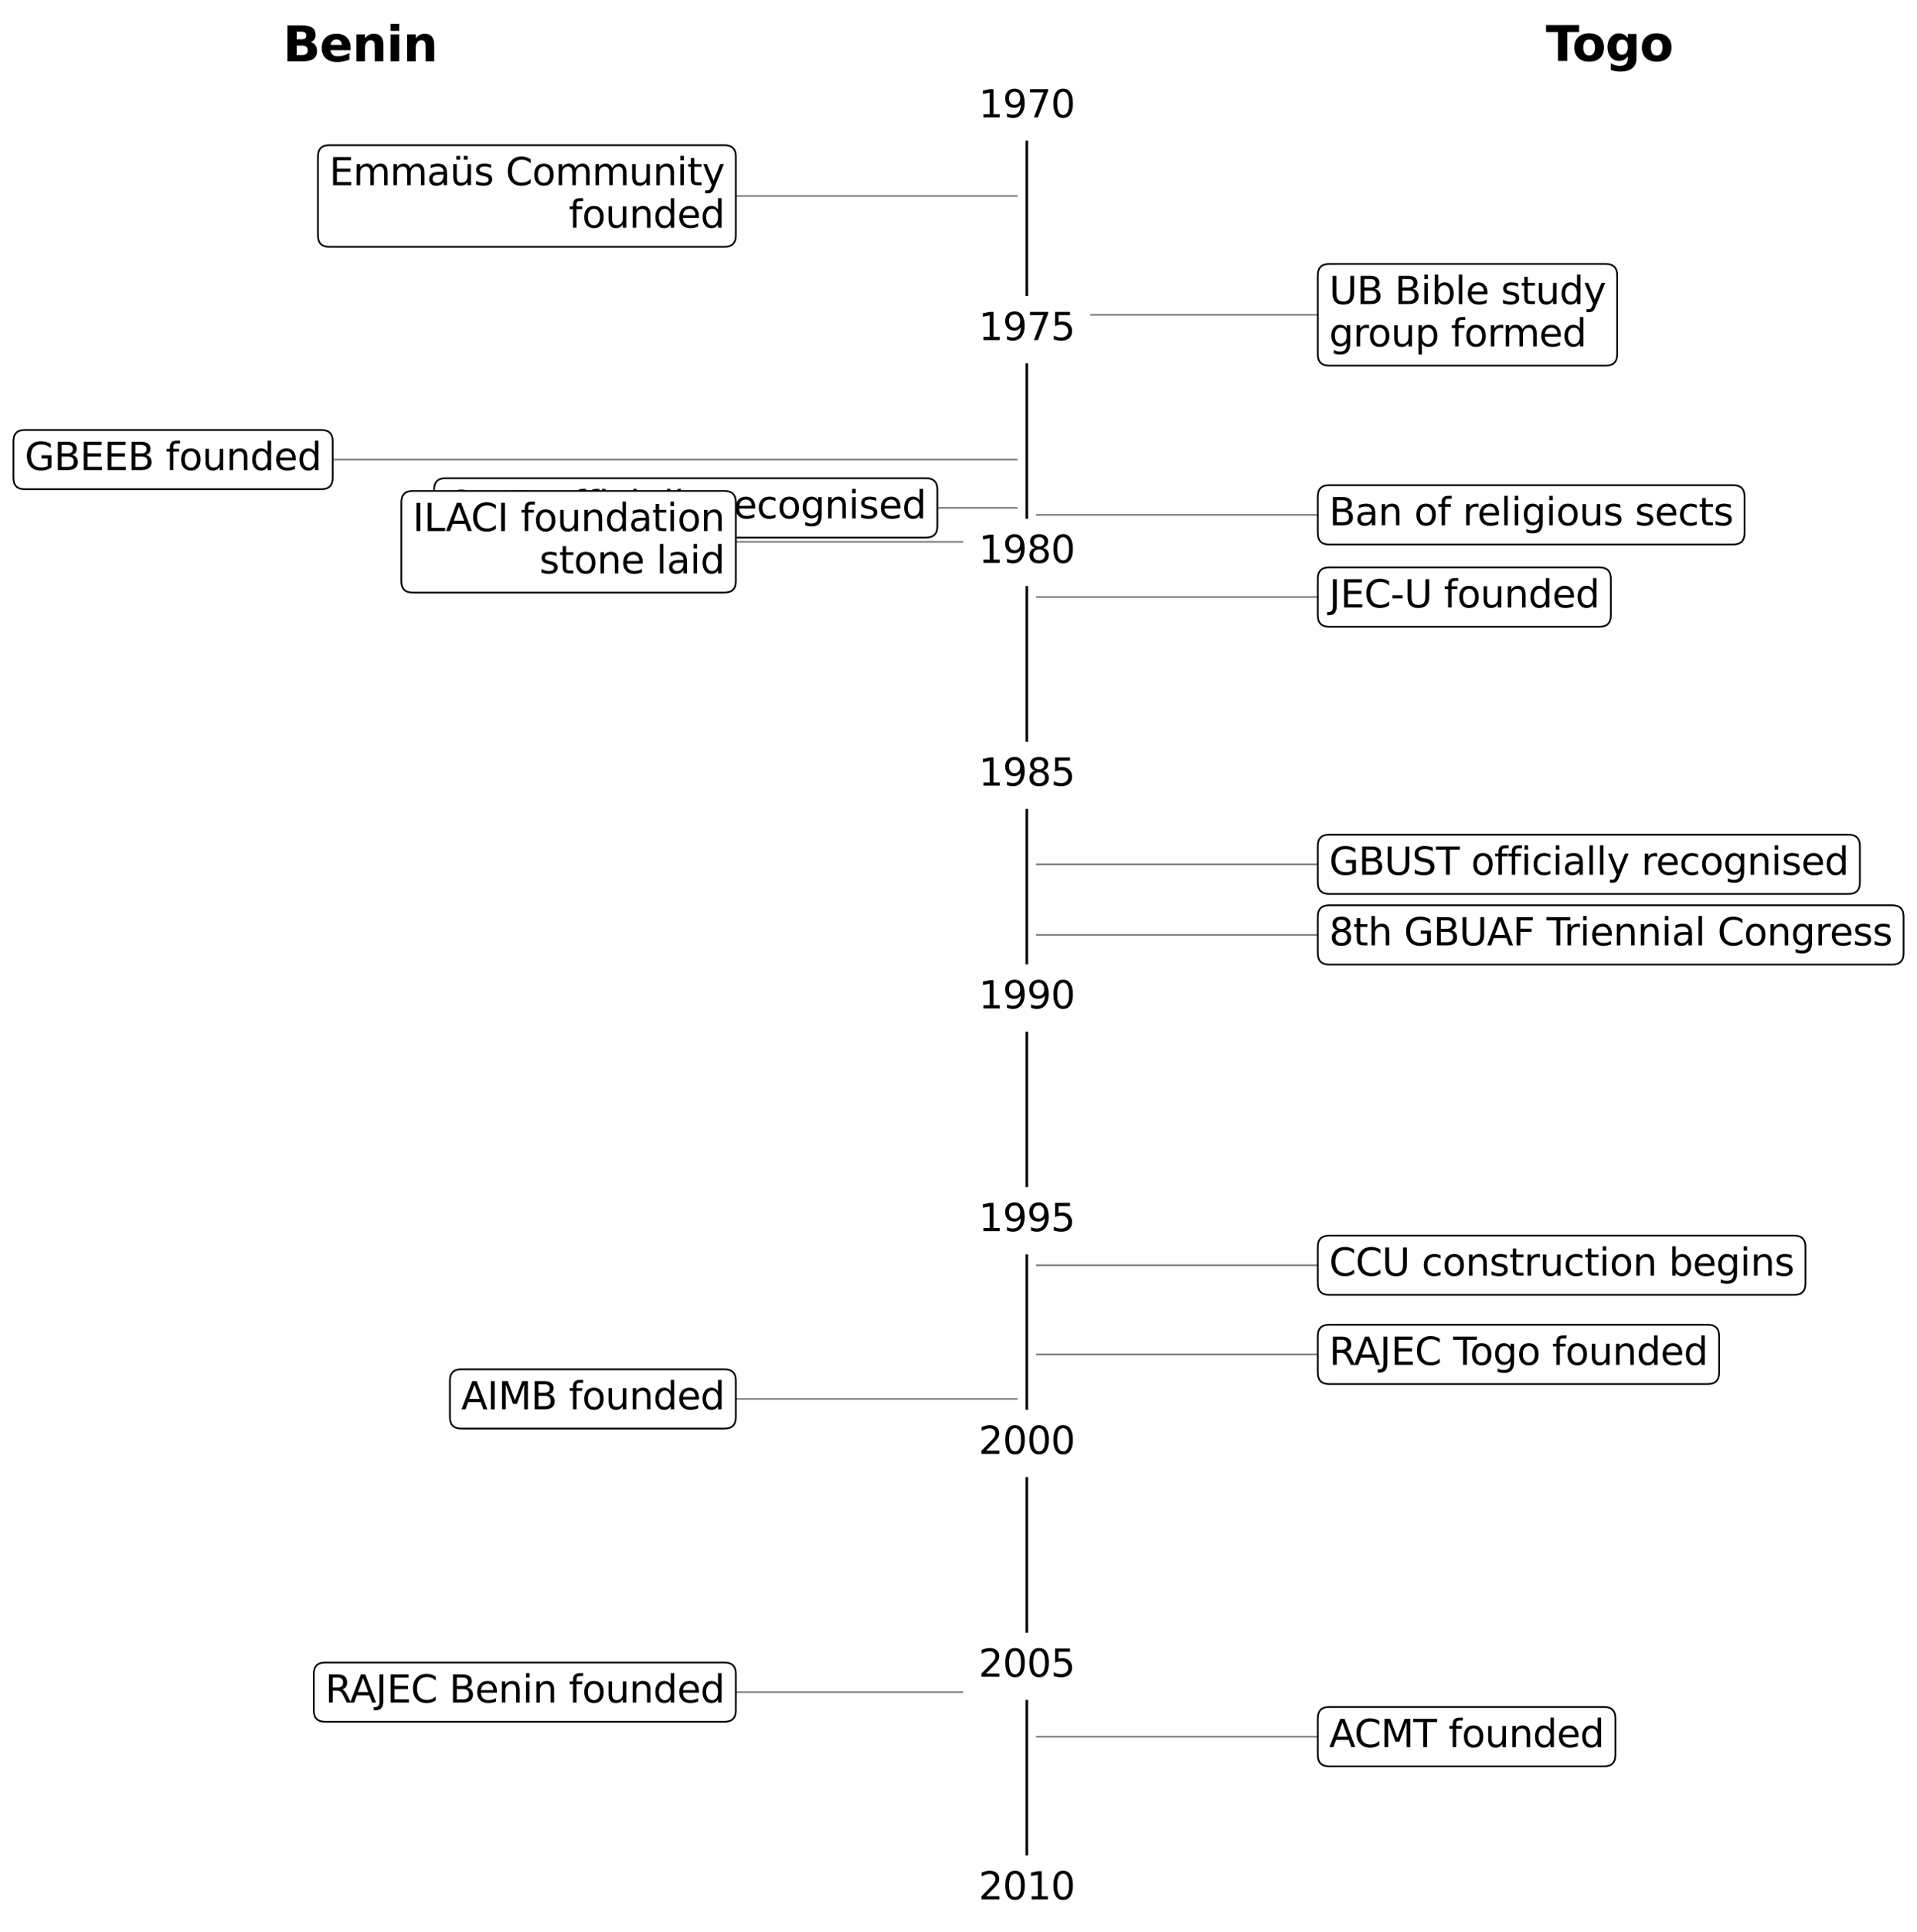 <?xml version="1.0" encoding="utf-8" standalone="no"?>
<!DOCTYPE svg PUBLIC "-//W3C//DTD SVG 1.1//EN"
  "http://www.w3.org/Graphics/SVG/1.1/DTD/svg11.dtd">
<svg xmlns:xlink="http://www.w3.org/1999/xlink" width="557.782pt" height="562.04pt" viewBox="0 0 557.782 562.04" xmlns="http://www.w3.org/2000/svg" version="1.1">
 <defs>
  <style type="text/css">*{stroke-linejoin: round; stroke-linecap: butt}</style>
 </defs>
 <g id="figure_1">
  <g id="patch_1">
   <path d="M 0 562.04 
L 557.782 562.04 
L 557.782 0 
L 0 0 
z
" style="fill: #ffffff"/>
  </g>
  <g id="axes_1">
   <g id="patch_2">
    <path d="M 78.833 549.517 
L 401.393 549.517 
L 401.393 31.117 
L 78.833 31.117 
z
" style="fill: #ffffff"/>
   </g>
   <g id="line2d_1">
    <path d="M 298.76 549.517 
L 298.76 31.117 
" clip-path="url(#pb79e5fe919)" style="fill: none; stroke: #000000; stroke-width: 0.75; stroke-linecap: square"/>
   </g>
   <g id="line2d_2">
    <path d="M 295.828 57.02 
L 210.79 57.02 
" clip-path="url(#pb79e5fe919)" style="fill: none; stroke: #808080; stroke-width: 0.5; stroke-linecap: square"/>
   </g>
   <g id="line2d_3">
    <path d="M 295.828 133.697 
L 93.495 133.697 
" clip-path="url(#pb79e5fe919)" style="fill: none; stroke: #808080; stroke-width: 0.5; stroke-linecap: square"/>
   </g>
   <g id="line2d_4">
    <path d="M 295.828 147.749 
L 269.437 147.749 
" clip-path="url(#pb79e5fe919)" style="fill: none; stroke: #808080; stroke-width: 0.5; stroke-linecap: square"/>
   </g>
   <g id="line2d_5">
    <path d="M 295.828 157.613 
L 210.79 157.613 
" clip-path="url(#pb79e5fe919)" style="fill: none; stroke: #808080; stroke-width: 0.5; stroke-linecap: square"/>
   </g>
   <g id="line2d_6">
    <path d="M 295.828 406.949 
L 210.79 406.949 
" clip-path="url(#pb79e5fe919)" style="fill: none; stroke: #808080; stroke-width: 0.5; stroke-linecap: square"/>
   </g>
   <g id="line2d_7">
    <path d="M 295.828 492.249 
L 210.79 492.249 
" clip-path="url(#pb79e5fe919)" style="fill: none; stroke: #808080; stroke-width: 0.5; stroke-linecap: square"/>
   </g>
   <g id="line2d_8">
    <path d="M 301.693 91.58 
L 386.731 91.58 
" clip-path="url(#pb79e5fe919)" style="fill: none; stroke: #808080; stroke-width: 0.5; stroke-linecap: square"/>
   </g>
   <g id="line2d_9">
    <path d="M 301.693 149.771 
L 386.731 149.771 
" clip-path="url(#pb79e5fe919)" style="fill: none; stroke: #808080; stroke-width: 0.5; stroke-linecap: square"/>
   </g>
   <g id="line2d_10">
    <path d="M 301.693 173.686 
L 386.731 173.686 
" clip-path="url(#pb79e5fe919)" style="fill: none; stroke: #808080; stroke-width: 0.5; stroke-linecap: square"/>
   </g>
   <g id="line2d_11">
    <path d="M 301.693 251.429 
L 386.731 251.429 
" clip-path="url(#pb79e5fe919)" style="fill: none; stroke: #808080; stroke-width: 0.5; stroke-linecap: square"/>
   </g>
   <g id="line2d_12">
    <path d="M 301.693 271.973 
L 386.731 271.973 
" clip-path="url(#pb79e5fe919)" style="fill: none; stroke: #808080; stroke-width: 0.5; stroke-linecap: square"/>
   </g>
   <g id="line2d_13">
    <path d="M 301.693 368.06 
L 386.731 368.06 
" clip-path="url(#pb79e5fe919)" style="fill: none; stroke: #808080; stroke-width: 0.5; stroke-linecap: square"/>
   </g>
   <g id="line2d_14">
    <path d="M 301.693 393.997 
L 386.731 393.997 
" clip-path="url(#pb79e5fe919)" style="fill: none; stroke: #808080; stroke-width: 0.5; stroke-linecap: square"/>
   </g>
   <g id="line2d_15">
    <path d="M 301.693 505.2 
L 386.731 505.2 
" clip-path="url(#pb79e5fe919)" style="fill: none; stroke: #808080; stroke-width: 0.5; stroke-linecap: square"/>
   </g>
   <g id="text_1">
    <g id="patch_3">
     <path d="M 280.803 40.4 
L 316.718 40.4 
L 316.718 21.834 
L 280.803 21.834 
z
" style="fill: #ffffff; stroke: #ffffff; stroke-linejoin: miter"/>
    </g>
    <!-- 1970 -->
    <g transform="translate(284.763 34.153) scale(0.11 -0.11)">
     <defs>
      <path id="DejaVuSans-31" d="M 794 531 
L 1825 531 
L 1825 4091 
L 703 3866 
L 703 4441 
L 1819 4666 
L 2450 4666 
L 2450 531 
L 3481 531 
L 3481 0 
L 794 0 
L 794 531 
z
" transform="scale(0.016)"/>
      <path id="DejaVuSans-39" d="M 703 97 
L 703 672 
Q 941 559 1184 500 
Q 1428 441 1663 441 
Q 2288 441 2617 861 
Q 2947 1281 2994 2138 
Q 2813 1869 2534 1725 
Q 2256 1581 1919 1581 
Q 1219 1581 811 2004 
Q 403 2428 403 3163 
Q 403 3881 828 4315 
Q 1253 4750 1959 4750 
Q 2769 4750 3195 4129 
Q 3622 3509 3622 2328 
Q 3622 1225 3098 567 
Q 2575 -91 1691 -91 
Q 1453 -91 1209 -44 
Q 966 3 703 97 
z
M 1959 2075 
Q 2384 2075 2632 2365 
Q 2881 2656 2881 3163 
Q 2881 3666 2632 3958 
Q 2384 4250 1959 4250 
Q 1534 4250 1286 3958 
Q 1038 3666 1038 3163 
Q 1038 2656 1286 2365 
Q 1534 2075 1959 2075 
z
" transform="scale(0.016)"/>
      <path id="DejaVuSans-37" d="M 525 4666 
L 3525 4666 
L 3525 4397 
L 1831 0 
L 1172 0 
L 2766 4134 
L 525 4134 
L 525 4666 
z
" transform="scale(0.016)"/>
      <path id="DejaVuSans-30" d="M 2034 4250 
Q 1547 4250 1301 3770 
Q 1056 3291 1056 2328 
Q 1056 1369 1301 889 
Q 1547 409 2034 409 
Q 2525 409 2770 889 
Q 3016 1369 3016 2328 
Q 3016 3291 2770 3770 
Q 2525 4250 2034 4250 
z
M 2034 4750 
Q 2819 4750 3233 4129 
Q 3647 3509 3647 2328 
Q 3647 1150 3233 529 
Q 2819 -91 2034 -91 
Q 1250 -91 836 529 
Q 422 1150 422 2328 
Q 422 3509 836 4129 
Q 1250 4750 2034 4750 
z
" transform="scale(0.016)"/>
     </defs>
     <use xlink:href="#DejaVuSans-31"/>
     <use xlink:href="#DejaVuSans-39" x="63.623"/>
     <use xlink:href="#DejaVuSans-37" x="127.246"/>
     <use xlink:href="#DejaVuSans-30" x="190.869"/>
    </g>
   </g>
   <g id="text_2">
    <g id="patch_4">
     <path d="M 280.803 105.191 
L 316.718 105.191 
L 316.718 86.626 
L 280.803 86.626 
z
" style="fill: #ffffff; stroke: #ffffff; stroke-linejoin: miter"/>
    </g>
    <!-- 1975 -->
    <g transform="translate(284.763 98.944) scale(0.11 -0.11)">
     <defs>
      <path id="DejaVuSans-35" d="M 691 4666 
L 3169 4666 
L 3169 4134 
L 1269 4134 
L 1269 2991 
Q 1406 3038 1543 3061 
Q 1681 3084 1819 3084 
Q 2600 3084 3056 2656 
Q 3513 2228 3513 1497 
Q 3513 744 3044 326 
Q 2575 -91 1722 -91 
Q 1428 -91 1123 -41 
Q 819 9 494 109 
L 494 744 
Q 775 591 1075 516 
Q 1375 441 1709 441 
Q 2250 441 2565 725 
Q 2881 1009 2881 1497 
Q 2881 1984 2565 2268 
Q 2250 2553 1709 2553 
Q 1456 2553 1204 2497 
Q 953 2441 691 2322 
L 691 4666 
z
" transform="scale(0.016)"/>
     </defs>
     <use xlink:href="#DejaVuSans-31"/>
     <use xlink:href="#DejaVuSans-39" x="63.623"/>
     <use xlink:href="#DejaVuSans-37" x="127.246"/>
     <use xlink:href="#DejaVuSans-35" x="190.869"/>
    </g>
   </g>
   <g id="text_3">
    <g id="patch_5">
     <path d="M 280.803 169.983 
L 316.718 169.983 
L 316.718 151.417 
L 280.803 151.417 
z
" style="fill: #ffffff; stroke: #ffffff; stroke-linejoin: miter"/>
    </g>
    <!-- 1980 -->
    <g transform="translate(284.763 163.735) scale(0.11 -0.11)">
     <defs>
      <path id="DejaVuSans-38" d="M 2034 2216 
Q 1584 2216 1326 1975 
Q 1069 1734 1069 1313 
Q 1069 891 1326 650 
Q 1584 409 2034 409 
Q 2484 409 2743 651 
Q 3003 894 3003 1313 
Q 3003 1734 2745 1975 
Q 2488 2216 2034 2216 
z
M 1403 2484 
Q 997 2584 770 2862 
Q 544 3141 544 3541 
Q 544 4100 942 4425 
Q 1341 4750 2034 4750 
Q 2731 4750 3128 4425 
Q 3525 4100 3525 3541 
Q 3525 3141 3298 2862 
Q 3072 2584 2669 2484 
Q 3125 2378 3379 2068 
Q 3634 1759 3634 1313 
Q 3634 634 3220 271 
Q 2806 -91 2034 -91 
Q 1263 -91 848 271 
Q 434 634 434 1313 
Q 434 1759 690 2068 
Q 947 2378 1403 2484 
z
M 1172 3481 
Q 1172 3119 1398 2916 
Q 1625 2713 2034 2713 
Q 2441 2713 2670 2916 
Q 2900 3119 2900 3481 
Q 2900 3844 2670 4047 
Q 2441 4250 2034 4250 
Q 1625 4250 1398 4047 
Q 1172 3844 1172 3481 
z
" transform="scale(0.016)"/>
     </defs>
     <use xlink:href="#DejaVuSans-31"/>
     <use xlink:href="#DejaVuSans-39" x="63.623"/>
     <use xlink:href="#DejaVuSans-38" x="127.246"/>
     <use xlink:href="#DejaVuSans-30" x="190.869"/>
    </g>
   </g>
   <g id="text_4">
    <g id="patch_6">
     <path d="M 280.803 234.809 
L 316.718 234.809 
L 316.718 216.243 
L 280.803 216.243 
z
" style="fill: #ffffff; stroke: #ffffff; stroke-linejoin: miter"/>
    </g>
    <!-- 1985 -->
    <g transform="translate(284.763 228.562) scale(0.11 -0.11)">
     <use xlink:href="#DejaVuSans-31"/>
     <use xlink:href="#DejaVuSans-39" x="63.623"/>
     <use xlink:href="#DejaVuSans-38" x="127.246"/>
     <use xlink:href="#DejaVuSans-35" x="190.869"/>
    </g>
   </g>
   <g id="text_5">
    <g id="patch_7">
     <path d="M 280.803 299.6 
L 316.718 299.6 
L 316.718 281.034 
L 280.803 281.034 
z
" style="fill: #ffffff; stroke: #ffffff; stroke-linejoin: miter"/>
    </g>
    <!-- 1990 -->
    <g transform="translate(284.763 293.353) scale(0.11 -0.11)">
     <use xlink:href="#DejaVuSans-31"/>
     <use xlink:href="#DejaVuSans-39" x="63.623"/>
     <use xlink:href="#DejaVuSans-39" x="127.246"/>
     <use xlink:href="#DejaVuSans-30" x="190.869"/>
    </g>
   </g>
   <g id="text_6">
    <g id="patch_8">
     <path d="M 280.803 364.391 
L 316.718 364.391 
L 316.718 345.826 
L 280.803 345.826 
z
" style="fill: #ffffff; stroke: #ffffff; stroke-linejoin: miter"/>
    </g>
    <!-- 1995 -->
    <g transform="translate(284.763 358.144) scale(0.11 -0.11)">
     <use xlink:href="#DejaVuSans-31"/>
     <use xlink:href="#DejaVuSans-39" x="63.623"/>
     <use xlink:href="#DejaVuSans-39" x="127.246"/>
     <use xlink:href="#DejaVuSans-35" x="190.869"/>
    </g>
   </g>
   <g id="text_7">
    <g id="patch_9">
     <path d="M 280.803 429.183 
L 316.718 429.183 
L 316.718 410.617 
L 280.803 410.617 
z
" style="fill: #ffffff; stroke: #ffffff; stroke-linejoin: miter"/>
    </g>
    <!-- 2000 -->
    <g transform="translate(284.763 422.935) scale(0.11 -0.11)">
     <defs>
      <path id="DejaVuSans-32" d="M 1228 531 
L 3431 531 
L 3431 0 
L 469 0 
L 469 531 
Q 828 903 1448 1529 
Q 2069 2156 2228 2338 
Q 2531 2678 2651 2914 
Q 2772 3150 2772 3378 
Q 2772 3750 2511 3984 
Q 2250 4219 1831 4219 
Q 1534 4219 1204 4116 
Q 875 4013 500 3803 
L 500 4441 
Q 881 4594 1212 4672 
Q 1544 4750 1819 4750 
Q 2544 4750 2975 4387 
Q 3406 4025 3406 3419 
Q 3406 3131 3298 2873 
Q 3191 2616 2906 2266 
Q 2828 2175 2409 1742 
Q 1991 1309 1228 531 
z
" transform="scale(0.016)"/>
     </defs>
     <use xlink:href="#DejaVuSans-32"/>
     <use xlink:href="#DejaVuSans-30" x="63.623"/>
     <use xlink:href="#DejaVuSans-30" x="127.246"/>
     <use xlink:href="#DejaVuSans-30" x="190.869"/>
    </g>
   </g>
   <g id="text_8">
    <g id="patch_10">
     <path d="M 280.803 494.009 
L 316.718 494.009 
L 316.718 475.443 
L 280.803 475.443 
z
" style="fill: #ffffff; stroke: #ffffff; stroke-linejoin: miter"/>
    </g>
    <!-- 2005 -->
    <g transform="translate(284.763 487.762) scale(0.11 -0.11)">
     <use xlink:href="#DejaVuSans-32"/>
     <use xlink:href="#DejaVuSans-30" x="63.623"/>
     <use xlink:href="#DejaVuSans-30" x="127.246"/>
     <use xlink:href="#DejaVuSans-35" x="190.869"/>
    </g>
   </g>
   <g id="text_9">
    <g id="patch_11">
     <path d="M 280.803 558.8 
L 316.718 558.8 
L 316.718 540.234 
L 280.803 540.234 
z
" style="fill: #ffffff; stroke: #ffffff; stroke-linejoin: miter"/>
    </g>
    <!-- 2010 -->
    <g transform="translate(284.763 552.553) scale(0.11 -0.11)">
     <use xlink:href="#DejaVuSans-32"/>
     <use xlink:href="#DejaVuSans-30" x="63.623"/>
     <use xlink:href="#DejaVuSans-31" x="127.246"/>
     <use xlink:href="#DejaVuSans-30" x="190.869"/>
    </g>
   </g>
   <g id="text_10">
    <!-- Benin -->
    <g transform="translate(82.319 17.838) scale(0.14 -0.14)">
     <defs>
      <path id="DejaVuSans-Bold-42" d="M 2456 2859 
Q 2741 2859 2887 2984 
Q 3034 3109 3034 3353 
Q 3034 3594 2887 3720 
Q 2741 3847 2456 3847 
L 1791 3847 
L 1791 2859 
L 2456 2859 
z
M 2497 819 
Q 2859 819 3042 972 
Q 3225 1125 3225 1434 
Q 3225 1738 3044 1889 
Q 2863 2041 2497 2041 
L 1791 2041 
L 1791 819 
L 2497 819 
z
M 3616 2497 
Q 4003 2384 4215 2081 
Q 4428 1778 4428 1338 
Q 4428 663 3972 331 
Q 3516 0 2584 0 
L 588 0 
L 588 4666 
L 2394 4666 
Q 3366 4666 3802 4372 
Q 4238 4078 4238 3431 
Q 4238 3091 4078 2852 
Q 3919 2613 3616 2497 
z
" transform="scale(0.016)"/>
      <path id="DejaVuSans-Bold-65" d="M 4031 1759 
L 4031 1441 
L 1416 1441 
Q 1456 1047 1700 850 
Q 1944 653 2381 653 
Q 2734 653 3104 758 
Q 3475 863 3866 1075 
L 3866 213 
Q 3469 63 3072 -14 
Q 2675 -91 2278 -91 
Q 1328 -91 801 392 
Q 275 875 275 1747 
Q 275 2603 792 3093 
Q 1309 3584 2216 3584 
Q 3041 3584 3536 3087 
Q 4031 2591 4031 1759 
z
M 2881 2131 
Q 2881 2450 2695 2645 
Q 2509 2841 2209 2841 
Q 1884 2841 1681 2658 
Q 1478 2475 1428 2131 
L 2881 2131 
z
" transform="scale(0.016)"/>
      <path id="DejaVuSans-Bold-6e" d="M 4056 2131 
L 4056 0 
L 2931 0 
L 2931 347 
L 2931 1631 
Q 2931 2084 2911 2256 
Q 2891 2428 2841 2509 
Q 2775 2619 2662 2680 
Q 2550 2741 2406 2741 
Q 2056 2741 1856 2470 
Q 1656 2200 1656 1722 
L 1656 0 
L 538 0 
L 538 3500 
L 1656 3500 
L 1656 2988 
Q 1909 3294 2193 3439 
Q 2478 3584 2822 3584 
Q 3428 3584 3742 3212 
Q 4056 2841 4056 2131 
z
" transform="scale(0.016)"/>
      <path id="DejaVuSans-Bold-69" d="M 538 3500 
L 1656 3500 
L 1656 0 
L 538 0 
L 538 3500 
z
M 538 4863 
L 1656 4863 
L 1656 3950 
L 538 3950 
L 538 4863 
z
" transform="scale(0.016)"/>
     </defs>
     <use xlink:href="#DejaVuSans-Bold-42"/>
     <use xlink:href="#DejaVuSans-Bold-65" x="76.221"/>
     <use xlink:href="#DejaVuSans-Bold-6e" x="144.043"/>
     <use xlink:href="#DejaVuSans-Bold-69" x="215.234"/>
     <use xlink:href="#DejaVuSans-Bold-6e" x="249.512"/>
    </g>
   </g>
   <g id="text_11">
    <!-- Togo -->
    <g transform="translate(449.777 17.728) scale(0.14 -0.14)">
     <defs>
      <path id="DejaVuSans-Bold-54" d="M 31 4666 
L 4331 4666 
L 4331 3756 
L 2784 3756 
L 2784 0 
L 1581 0 
L 1581 3756 
L 31 3756 
L 31 4666 
z
" transform="scale(0.016)"/>
      <path id="DejaVuSans-Bold-6f" d="M 2203 2784 
Q 1831 2784 1636 2517 
Q 1441 2250 1441 1747 
Q 1441 1244 1636 976 
Q 1831 709 2203 709 
Q 2569 709 2762 976 
Q 2956 1244 2956 1747 
Q 2956 2250 2762 2517 
Q 2569 2784 2203 2784 
z
M 2203 3584 
Q 3106 3584 3614 3096 
Q 4122 2609 4122 1747 
Q 4122 884 3614 396 
Q 3106 -91 2203 -91 
Q 1297 -91 786 396 
Q 275 884 275 1747 
Q 275 2609 786 3096 
Q 1297 3584 2203 3584 
z
" transform="scale(0.016)"/>
      <path id="DejaVuSans-Bold-67" d="M 2919 594 
Q 2688 288 2409 144 
Q 2131 0 1766 0 
Q 1125 0 706 504 
Q 288 1009 288 1791 
Q 288 2575 706 3076 
Q 1125 3578 1766 3578 
Q 2131 3578 2409 3434 
Q 2688 3291 2919 2981 
L 2919 3500 
L 4044 3500 
L 4044 353 
Q 4044 -491 3511 -936 
Q 2978 -1381 1966 -1381 
Q 1638 -1381 1331 -1331 
Q 1025 -1281 716 -1178 
L 716 -306 
Q 1009 -475 1290 -558 
Q 1572 -641 1856 -641 
Q 2406 -641 2662 -400 
Q 2919 -159 2919 353 
L 2919 594 
z
M 2181 2772 
Q 1834 2772 1640 2515 
Q 1447 2259 1447 1791 
Q 1447 1309 1634 1061 
Q 1822 813 2181 813 
Q 2531 813 2725 1069 
Q 2919 1325 2919 1791 
Q 2919 2259 2725 2515 
Q 2531 2772 2181 2772 
z
" transform="scale(0.016)"/>
     </defs>
     <use xlink:href="#DejaVuSans-Bold-54"/>
     <use xlink:href="#DejaVuSans-Bold-6f" x="54.963"/>
     <use xlink:href="#DejaVuSans-Bold-67" x="123.664"/>
     <use xlink:href="#DejaVuSans-Bold-6f" x="195.246"/>
    </g>
   </g>
   <g id="text_12">
    <g id="patch_12">
     <path d="M 95.809 71.801 
L 210.79 71.801 
Q 214.09 71.801 214.09 68.501 
L 214.09 45.538 
Q 214.09 42.238 210.79 42.238 
L 95.809 42.238 
Q 92.509 42.238 92.509 45.538 
L 92.509 68.501 
Q 92.509 71.801 95.809 71.801 
z
" style="fill: #ffffff; stroke: #000000; stroke-width: 0.5; stroke-linejoin: miter"/>
    </g>
    <!-- Emmaüs Community -->
    <g transform="translate(95.809 53.896) scale(0.11 -0.11)">
     <defs>
      <path id="DejaVuSans-45" d="M 628 4666 
L 3578 4666 
L 3578 4134 
L 1259 4134 
L 1259 2753 
L 3481 2753 
L 3481 2222 
L 1259 2222 
L 1259 531 
L 3634 531 
L 3634 0 
L 628 0 
L 628 4666 
z
" transform="scale(0.016)"/>
      <path id="DejaVuSans-6d" d="M 3328 2828 
Q 3544 3216 3844 3400 
Q 4144 3584 4550 3584 
Q 5097 3584 5394 3201 
Q 5691 2819 5691 2113 
L 5691 0 
L 5113 0 
L 5113 2094 
Q 5113 2597 4934 2840 
Q 4756 3084 4391 3084 
Q 3944 3084 3684 2787 
Q 3425 2491 3425 1978 
L 3425 0 
L 2847 0 
L 2847 2094 
Q 2847 2600 2669 2842 
Q 2491 3084 2119 3084 
Q 1678 3084 1418 2786 
Q 1159 2488 1159 1978 
L 1159 0 
L 581 0 
L 581 3500 
L 1159 3500 
L 1159 2956 
Q 1356 3278 1631 3431 
Q 1906 3584 2284 3584 
Q 2666 3584 2933 3390 
Q 3200 3197 3328 2828 
z
" transform="scale(0.016)"/>
      <path id="DejaVuSans-61" d="M 2194 1759 
Q 1497 1759 1228 1600 
Q 959 1441 959 1056 
Q 959 750 1161 570 
Q 1363 391 1709 391 
Q 2188 391 2477 730 
Q 2766 1069 2766 1631 
L 2766 1759 
L 2194 1759 
z
M 3341 1997 
L 3341 0 
L 2766 0 
L 2766 531 
Q 2569 213 2275 61 
Q 1981 -91 1556 -91 
Q 1019 -91 701 211 
Q 384 513 384 1019 
Q 384 1609 779 1909 
Q 1175 2209 1959 2209 
L 2766 2209 
L 2766 2266 
Q 2766 2663 2505 2880 
Q 2244 3097 1772 3097 
Q 1472 3097 1187 3025 
Q 903 2953 641 2809 
L 641 3341 
Q 956 3463 1253 3523 
Q 1550 3584 1831 3584 
Q 2591 3584 2966 3190 
Q 3341 2797 3341 1997 
z
" transform="scale(0.016)"/>
      <path id="DejaVuSans-fc" d="M 544 1381 
L 544 3500 
L 1119 3500 
L 1119 1403 
Q 1119 906 1312 657 
Q 1506 409 1894 409 
Q 2359 409 2629 706 
Q 2900 1003 2900 1516 
L 2900 3500 
L 3475 3500 
L 3475 0 
L 2900 0 
L 2900 538 
Q 2691 219 2414 64 
Q 2138 -91 1772 -91 
Q 1169 -91 856 284 
Q 544 659 544 1381 
z
M 1991 3584 
L 1991 3584 
z
M 2278 4850 
L 2912 4850 
L 2912 4219 
L 2278 4219 
L 2278 4850 
z
M 1056 4850 
L 1690 4850 
L 1690 4219 
L 1056 4219 
L 1056 4850 
z
" transform="scale(0.016)"/>
      <path id="DejaVuSans-73" d="M 2834 3397 
L 2834 2853 
Q 2591 2978 2328 3040 
Q 2066 3103 1784 3103 
Q 1356 3103 1142 2972 
Q 928 2841 928 2578 
Q 928 2378 1081 2264 
Q 1234 2150 1697 2047 
L 1894 2003 
Q 2506 1872 2764 1633 
Q 3022 1394 3022 966 
Q 3022 478 2636 193 
Q 2250 -91 1575 -91 
Q 1294 -91 989 -36 
Q 684 19 347 128 
L 347 722 
Q 666 556 975 473 
Q 1284 391 1588 391 
Q 1994 391 2212 530 
Q 2431 669 2431 922 
Q 2431 1156 2273 1281 
Q 2116 1406 1581 1522 
L 1381 1569 
Q 847 1681 609 1914 
Q 372 2147 372 2553 
Q 372 3047 722 3315 
Q 1072 3584 1716 3584 
Q 2034 3584 2315 3537 
Q 2597 3491 2834 3397 
z
" transform="scale(0.016)"/>
      <path id="DejaVuSans-20" transform="scale(0.016)"/>
      <path id="DejaVuSans-43" d="M 4122 4306 
L 4122 3641 
Q 3803 3938 3442 4084 
Q 3081 4231 2675 4231 
Q 1875 4231 1450 3742 
Q 1025 3253 1025 2328 
Q 1025 1406 1450 917 
Q 1875 428 2675 428 
Q 3081 428 3442 575 
Q 3803 722 4122 1019 
L 4122 359 
Q 3791 134 3420 21 
Q 3050 -91 2638 -91 
Q 1578 -91 968 557 
Q 359 1206 359 2328 
Q 359 3453 968 4101 
Q 1578 4750 2638 4750 
Q 3056 4750 3426 4639 
Q 3797 4528 4122 4306 
z
" transform="scale(0.016)"/>
      <path id="DejaVuSans-6f" d="M 1959 3097 
Q 1497 3097 1228 2736 
Q 959 2375 959 1747 
Q 959 1119 1226 758 
Q 1494 397 1959 397 
Q 2419 397 2687 759 
Q 2956 1122 2956 1747 
Q 2956 2369 2687 2733 
Q 2419 3097 1959 3097 
z
M 1959 3584 
Q 2709 3584 3137 3096 
Q 3566 2609 3566 1747 
Q 3566 888 3137 398 
Q 2709 -91 1959 -91 
Q 1206 -91 779 398 
Q 353 888 353 1747 
Q 353 2609 779 3096 
Q 1206 3584 1959 3584 
z
" transform="scale(0.016)"/>
      <path id="DejaVuSans-75" d="M 544 1381 
L 544 3500 
L 1119 3500 
L 1119 1403 
Q 1119 906 1312 657 
Q 1506 409 1894 409 
Q 2359 409 2629 706 
Q 2900 1003 2900 1516 
L 2900 3500 
L 3475 3500 
L 3475 0 
L 2900 0 
L 2900 538 
Q 2691 219 2414 64 
Q 2138 -91 1772 -91 
Q 1169 -91 856 284 
Q 544 659 544 1381 
z
M 1991 3584 
L 1991 3584 
z
" transform="scale(0.016)"/>
      <path id="DejaVuSans-6e" d="M 3513 2113 
L 3513 0 
L 2938 0 
L 2938 2094 
Q 2938 2591 2744 2837 
Q 2550 3084 2163 3084 
Q 1697 3084 1428 2787 
Q 1159 2491 1159 1978 
L 1159 0 
L 581 0 
L 581 3500 
L 1159 3500 
L 1159 2956 
Q 1366 3272 1645 3428 
Q 1925 3584 2291 3584 
Q 2894 3584 3203 3211 
Q 3513 2838 3513 2113 
z
" transform="scale(0.016)"/>
      <path id="DejaVuSans-69" d="M 603 3500 
L 1178 3500 
L 1178 0 
L 603 0 
L 603 3500 
z
M 603 4863 
L 1178 4863 
L 1178 4134 
L 603 4134 
L 603 4863 
z
" transform="scale(0.016)"/>
      <path id="DejaVuSans-74" d="M 1172 4494 
L 1172 3500 
L 2356 3500 
L 2356 3053 
L 1172 3053 
L 1172 1153 
Q 1172 725 1289 603 
Q 1406 481 1766 481 
L 2356 481 
L 2356 0 
L 1766 0 
Q 1100 0 847 248 
Q 594 497 594 1153 
L 594 3053 
L 172 3053 
L 172 3500 
L 594 3500 
L 594 4494 
L 1172 4494 
z
" transform="scale(0.016)"/>
      <path id="DejaVuSans-79" d="M 2059 -325 
Q 1816 -950 1584 -1140 
Q 1353 -1331 966 -1331 
L 506 -1331 
L 506 -850 
L 844 -850 
Q 1081 -850 1212 -737 
Q 1344 -625 1503 -206 
L 1606 56 
L 191 3500 
L 800 3500 
L 1894 763 
L 2988 3500 
L 3597 3500 
L 2059 -325 
z
" transform="scale(0.016)"/>
     </defs>
     <use xlink:href="#DejaVuSans-45"/>
     <use xlink:href="#DejaVuSans-6d" x="63.184"/>
     <use xlink:href="#DejaVuSans-6d" x="160.596"/>
     <use xlink:href="#DejaVuSans-61" x="258.008"/>
     <use xlink:href="#DejaVuSans-fc" x="319.287"/>
     <use xlink:href="#DejaVuSans-73" x="382.666"/>
     <use xlink:href="#DejaVuSans-20" x="434.766"/>
     <use xlink:href="#DejaVuSans-43" x="466.553"/>
     <use xlink:href="#DejaVuSans-6f" x="536.377"/>
     <use xlink:href="#DejaVuSans-6d" x="597.559"/>
     <use xlink:href="#DejaVuSans-6d" x="694.971"/>
     <use xlink:href="#DejaVuSans-75" x="792.383"/>
     <use xlink:href="#DejaVuSans-6e" x="855.762"/>
     <use xlink:href="#DejaVuSans-69" x="919.141"/>
     <use xlink:href="#DejaVuSans-74" x="946.924"/>
     <use xlink:href="#DejaVuSans-79" x="986.133"/>
    </g>
    <!-- founded -->
    <g transform="translate(165.509 66.214) scale(0.11 -0.11)">
     <defs>
      <path id="DejaVuSans-66" d="M 2375 4863 
L 2375 4384 
L 1825 4384 
Q 1516 4384 1395 4259 
Q 1275 4134 1275 3809 
L 1275 3500 
L 2222 3500 
L 2222 3053 
L 1275 3053 
L 1275 0 
L 697 0 
L 697 3053 
L 147 3053 
L 147 3500 
L 697 3500 
L 697 3744 
Q 697 4328 969 4595 
Q 1241 4863 1831 4863 
L 2375 4863 
z
" transform="scale(0.016)"/>
      <path id="DejaVuSans-64" d="M 2906 2969 
L 2906 4863 
L 3481 4863 
L 3481 0 
L 2906 0 
L 2906 525 
Q 2725 213 2448 61 
Q 2172 -91 1784 -91 
Q 1150 -91 751 415 
Q 353 922 353 1747 
Q 353 2572 751 3078 
Q 1150 3584 1784 3584 
Q 2172 3584 2448 3432 
Q 2725 3281 2906 2969 
z
M 947 1747 
Q 947 1113 1208 752 
Q 1469 391 1925 391 
Q 2381 391 2643 752 
Q 2906 1113 2906 1747 
Q 2906 2381 2643 2742 
Q 2381 3103 1925 3103 
Q 1469 3103 1208 2742 
Q 947 2381 947 1747 
z
" transform="scale(0.016)"/>
      <path id="DejaVuSans-65" d="M 3597 1894 
L 3597 1613 
L 953 1613 
Q 991 1019 1311 708 
Q 1631 397 2203 397 
Q 2534 397 2845 478 
Q 3156 559 3463 722 
L 3463 178 
Q 3153 47 2828 -22 
Q 2503 -91 2169 -91 
Q 1331 -91 842 396 
Q 353 884 353 1716 
Q 353 2575 817 3079 
Q 1281 3584 2069 3584 
Q 2775 3584 3186 3129 
Q 3597 2675 3597 1894 
z
M 3022 2063 
Q 3016 2534 2758 2815 
Q 2500 3097 2075 3097 
Q 1594 3097 1305 2825 
Q 1016 2553 972 2059 
L 3022 2063 
z
" transform="scale(0.016)"/>
     </defs>
     <use xlink:href="#DejaVuSans-66"/>
     <use xlink:href="#DejaVuSans-6f" x="35.205"/>
     <use xlink:href="#DejaVuSans-75" x="96.387"/>
     <use xlink:href="#DejaVuSans-6e" x="159.766"/>
     <use xlink:href="#DejaVuSans-64" x="223.145"/>
     <use xlink:href="#DejaVuSans-65" x="286.621"/>
     <use xlink:href="#DejaVuSans-64" x="348.145"/>
    </g>
   </g>
   <g id="text_13">
    <g id="patch_13">
     <path d="M 7.2 142.32 
L 93.495 142.32 
Q 96.795 142.32 96.795 139.02 
L 96.795 128.374 
Q 96.795 125.074 93.495 125.074 
L 7.2 125.074 
Q 3.9 125.074 3.9 128.374 
L 3.9 139.02 
Q 3.9 142.32 7.2 142.32 
z
" style="fill: #ffffff; stroke: #000000; stroke-width: 0.5; stroke-linejoin: miter"/>
    </g>
    <!-- GBEEB founded -->
    <g transform="translate(7.2 136.733) scale(0.11 -0.11)">
     <defs>
      <path id="DejaVuSans-47" d="M 3809 666 
L 3809 1919 
L 2778 1919 
L 2778 2438 
L 4434 2438 
L 4434 434 
Q 4069 175 3628 42 
Q 3188 -91 2688 -91 
Q 1594 -91 976 548 
Q 359 1188 359 2328 
Q 359 3472 976 4111 
Q 1594 4750 2688 4750 
Q 3144 4750 3555 4637 
Q 3966 4525 4313 4306 
L 4313 3634 
Q 3963 3931 3569 4081 
Q 3175 4231 2741 4231 
Q 1884 4231 1454 3753 
Q 1025 3275 1025 2328 
Q 1025 1384 1454 906 
Q 1884 428 2741 428 
Q 3075 428 3337 486 
Q 3600 544 3809 666 
z
" transform="scale(0.016)"/>
      <path id="DejaVuSans-42" d="M 1259 2228 
L 1259 519 
L 2272 519 
Q 2781 519 3026 730 
Q 3272 941 3272 1375 
Q 3272 1813 3026 2020 
Q 2781 2228 2272 2228 
L 1259 2228 
z
M 1259 4147 
L 1259 2741 
L 2194 2741 
Q 2656 2741 2882 2914 
Q 3109 3088 3109 3444 
Q 3109 3797 2882 3972 
Q 2656 4147 2194 4147 
L 1259 4147 
z
M 628 4666 
L 2241 4666 
Q 2963 4666 3353 4366 
Q 3744 4066 3744 3513 
Q 3744 3084 3544 2831 
Q 3344 2578 2956 2516 
Q 3422 2416 3680 2098 
Q 3938 1781 3938 1306 
Q 3938 681 3513 340 
Q 3088 0 2303 0 
L 628 0 
L 628 4666 
z
" transform="scale(0.016)"/>
     </defs>
     <use xlink:href="#DejaVuSans-47"/>
     <use xlink:href="#DejaVuSans-42" x="77.49"/>
     <use xlink:href="#DejaVuSans-45" x="146.094"/>
     <use xlink:href="#DejaVuSans-45" x="209.277"/>
     <use xlink:href="#DejaVuSans-42" x="272.461"/>
     <use xlink:href="#DejaVuSans-20" x="341.064"/>
     <use xlink:href="#DejaVuSans-66" x="372.852"/>
     <use xlink:href="#DejaVuSans-6f" x="408.057"/>
     <use xlink:href="#DejaVuSans-75" x="469.238"/>
     <use xlink:href="#DejaVuSans-6e" x="532.617"/>
     <use xlink:href="#DejaVuSans-64" x="595.996"/>
     <use xlink:href="#DejaVuSans-65" x="659.473"/>
     <use xlink:href="#DejaVuSans-64" x="720.996"/>
    </g>
   </g>
   <g id="text_14">
    <g id="patch_14">
     <path d="M 129.608 156.371 
L 269.437 156.371 
Q 272.737 156.371 272.737 153.071 
L 272.737 142.426 
Q 272.737 139.126 269.437 139.126 
L 129.608 139.126 
Q 126.308 139.126 126.308 142.426 
L 126.308 153.071 
Q 126.308 156.371 129.608 156.371 
z
" style="fill: #ffffff; stroke: #000000; stroke-width: 0.5; stroke-linejoin: miter"/>
    </g>
    <!-- CIUB officially recognised -->
    <g transform="translate(129.608 150.784) scale(0.11 -0.11)">
     <defs>
      <path id="DejaVuSans-49" d="M 628 4666 
L 1259 4666 
L 1259 0 
L 628 0 
L 628 4666 
z
" transform="scale(0.016)"/>
      <path id="DejaVuSans-55" d="M 556 4666 
L 1191 4666 
L 1191 1831 
Q 1191 1081 1462 751 
Q 1734 422 2344 422 
Q 2950 422 3222 751 
Q 3494 1081 3494 1831 
L 3494 4666 
L 4128 4666 
L 4128 1753 
Q 4128 841 3676 375 
Q 3225 -91 2344 -91 
Q 1459 -91 1007 375 
Q 556 841 556 1753 
L 556 4666 
z
" transform="scale(0.016)"/>
      <path id="DejaVuSans-63" d="M 3122 3366 
L 3122 2828 
Q 2878 2963 2633 3030 
Q 2388 3097 2138 3097 
Q 1578 3097 1268 2742 
Q 959 2388 959 1747 
Q 959 1106 1268 751 
Q 1578 397 2138 397 
Q 2388 397 2633 464 
Q 2878 531 3122 666 
L 3122 134 
Q 2881 22 2623 -34 
Q 2366 -91 2075 -91 
Q 1284 -91 818 406 
Q 353 903 353 1747 
Q 353 2603 823 3093 
Q 1294 3584 2113 3584 
Q 2378 3584 2631 3529 
Q 2884 3475 3122 3366 
z
" transform="scale(0.016)"/>
      <path id="DejaVuSans-6c" d="M 603 4863 
L 1178 4863 
L 1178 0 
L 603 0 
L 603 4863 
z
" transform="scale(0.016)"/>
      <path id="DejaVuSans-72" d="M 2631 2963 
Q 2534 3019 2420 3045 
Q 2306 3072 2169 3072 
Q 1681 3072 1420 2755 
Q 1159 2438 1159 1844 
L 1159 0 
L 581 0 
L 581 3500 
L 1159 3500 
L 1159 2956 
Q 1341 3275 1631 3429 
Q 1922 3584 2338 3584 
Q 2397 3584 2469 3576 
Q 2541 3569 2628 3553 
L 2631 2963 
z
" transform="scale(0.016)"/>
      <path id="DejaVuSans-67" d="M 2906 1791 
Q 2906 2416 2648 2759 
Q 2391 3103 1925 3103 
Q 1463 3103 1205 2759 
Q 947 2416 947 1791 
Q 947 1169 1205 825 
Q 1463 481 1925 481 
Q 2391 481 2648 825 
Q 2906 1169 2906 1791 
z
M 3481 434 
Q 3481 -459 3084 -895 
Q 2688 -1331 1869 -1331 
Q 1566 -1331 1297 -1286 
Q 1028 -1241 775 -1147 
L 775 -588 
Q 1028 -725 1275 -790 
Q 1522 -856 1778 -856 
Q 2344 -856 2625 -561 
Q 2906 -266 2906 331 
L 2906 616 
Q 2728 306 2450 153 
Q 2172 0 1784 0 
Q 1141 0 747 490 
Q 353 981 353 1791 
Q 353 2603 747 3093 
Q 1141 3584 1784 3584 
Q 2172 3584 2450 3431 
Q 2728 3278 2906 2969 
L 2906 3500 
L 3481 3500 
L 3481 434 
z
" transform="scale(0.016)"/>
     </defs>
     <use xlink:href="#DejaVuSans-43"/>
     <use xlink:href="#DejaVuSans-49" x="69.824"/>
     <use xlink:href="#DejaVuSans-55" x="99.316"/>
     <use xlink:href="#DejaVuSans-42" x="172.51"/>
     <use xlink:href="#DejaVuSans-20" x="241.113"/>
     <use xlink:href="#DejaVuSans-6f" x="272.9"/>
     <use xlink:href="#DejaVuSans-66" x="334.082"/>
     <use xlink:href="#DejaVuSans-66" x="369.287"/>
     <use xlink:href="#DejaVuSans-69" x="404.492"/>
     <use xlink:href="#DejaVuSans-63" x="432.275"/>
     <use xlink:href="#DejaVuSans-69" x="487.256"/>
     <use xlink:href="#DejaVuSans-61" x="515.039"/>
     <use xlink:href="#DejaVuSans-6c" x="576.318"/>
     <use xlink:href="#DejaVuSans-6c" x="604.102"/>
     <use xlink:href="#DejaVuSans-79" x="631.885"/>
     <use xlink:href="#DejaVuSans-20" x="691.064"/>
     <use xlink:href="#DejaVuSans-72" x="722.852"/>
     <use xlink:href="#DejaVuSans-65" x="761.715"/>
     <use xlink:href="#DejaVuSans-63" x="823.238"/>
     <use xlink:href="#DejaVuSans-6f" x="878.219"/>
     <use xlink:href="#DejaVuSans-67" x="939.4"/>
     <use xlink:href="#DejaVuSans-6e" x="1002.877"/>
     <use xlink:href="#DejaVuSans-69" x="1066.256"/>
     <use xlink:href="#DejaVuSans-73" x="1094.039"/>
     <use xlink:href="#DejaVuSans-65" x="1146.139"/>
     <use xlink:href="#DejaVuSans-64" x="1207.662"/>
    </g>
   </g>
   <g id="text_15">
    <g id="patch_15">
     <path d="M 120.074 172.394 
L 210.79 172.394 
Q 214.09 172.394 214.09 169.094 
L 214.09 146.131 
Q 214.09 142.831 210.79 142.831 
L 120.074 142.831 
Q 116.774 142.831 116.774 146.131 
L 116.774 169.094 
Q 116.774 172.394 120.074 172.394 
z
" style="fill: #ffffff; stroke: #000000; stroke-width: 0.5; stroke-linejoin: miter"/>
    </g>
    <!-- ILACI foundation -->
    <g transform="translate(120.074 154.489) scale(0.11 -0.11)">
     <defs>
      <path id="DejaVuSans-4c" d="M 628 4666 
L 1259 4666 
L 1259 531 
L 3531 531 
L 3531 0 
L 628 0 
L 628 4666 
z
" transform="scale(0.016)"/>
      <path id="DejaVuSans-41" d="M 2188 4044 
L 1331 1722 
L 3047 1722 
L 2188 4044 
z
M 1831 4666 
L 2547 4666 
L 4325 0 
L 3669 0 
L 3244 1197 
L 1141 1197 
L 716 0 
L 50 0 
L 1831 4666 
z
" transform="scale(0.016)"/>
     </defs>
     <use xlink:href="#DejaVuSans-49"/>
     <use xlink:href="#DejaVuSans-4c" x="29.492"/>
     <use xlink:href="#DejaVuSans-41" x="87.455"/>
     <use xlink:href="#DejaVuSans-43" x="154.113"/>
     <use xlink:href="#DejaVuSans-49" x="223.938"/>
     <use xlink:href="#DejaVuSans-20" x="253.43"/>
     <use xlink:href="#DejaVuSans-66" x="285.217"/>
     <use xlink:href="#DejaVuSans-6f" x="320.422"/>
     <use xlink:href="#DejaVuSans-75" x="381.604"/>
     <use xlink:href="#DejaVuSans-6e" x="444.982"/>
     <use xlink:href="#DejaVuSans-64" x="508.361"/>
     <use xlink:href="#DejaVuSans-61" x="571.838"/>
     <use xlink:href="#DejaVuSans-74" x="633.117"/>
     <use xlink:href="#DejaVuSans-69" x="672.326"/>
     <use xlink:href="#DejaVuSans-6f" x="700.109"/>
     <use xlink:href="#DejaVuSans-6e" x="761.291"/>
    </g>
    <!-- stone laid -->
    <g transform="translate(156.945 166.807) scale(0.11 -0.11)">
     <use xlink:href="#DejaVuSans-73"/>
     <use xlink:href="#DejaVuSans-74" x="52.1"/>
     <use xlink:href="#DejaVuSans-6f" x="91.309"/>
     <use xlink:href="#DejaVuSans-6e" x="152.49"/>
     <use xlink:href="#DejaVuSans-65" x="215.869"/>
     <use xlink:href="#DejaVuSans-20" x="277.393"/>
     <use xlink:href="#DejaVuSans-6c" x="309.18"/>
     <use xlink:href="#DejaVuSans-61" x="336.963"/>
     <use xlink:href="#DejaVuSans-69" x="398.242"/>
     <use xlink:href="#DejaVuSans-64" x="426.025"/>
    </g>
   </g>
   <g id="text_16">
    <g id="patch_16">
     <path d="M 134.205 415.571 
L 210.79 415.571 
Q 214.09 415.571 214.09 412.271 
L 214.09 401.626 
Q 214.09 398.326 210.79 398.326 
L 134.205 398.326 
Q 130.905 398.326 130.905 401.626 
L 130.905 412.271 
Q 130.905 415.571 134.205 415.571 
z
" style="fill: #ffffff; stroke: #000000; stroke-width: 0.5; stroke-linejoin: miter"/>
    </g>
    <!-- AIMB founded -->
    <g transform="translate(134.205 409.984) scale(0.11 -0.11)">
     <defs>
      <path id="DejaVuSans-4d" d="M 628 4666 
L 1569 4666 
L 2759 1491 
L 3956 4666 
L 4897 4666 
L 4897 0 
L 4281 0 
L 4281 4097 
L 3078 897 
L 2444 897 
L 1241 4097 
L 1241 0 
L 628 0 
L 628 4666 
z
" transform="scale(0.016)"/>
     </defs>
     <use xlink:href="#DejaVuSans-41"/>
     <use xlink:href="#DejaVuSans-49" x="68.408"/>
     <use xlink:href="#DejaVuSans-4d" x="97.9"/>
     <use xlink:href="#DejaVuSans-42" x="184.18"/>
     <use xlink:href="#DejaVuSans-20" x="252.783"/>
     <use xlink:href="#DejaVuSans-66" x="284.57"/>
     <use xlink:href="#DejaVuSans-6f" x="319.775"/>
     <use xlink:href="#DejaVuSans-75" x="380.957"/>
     <use xlink:href="#DejaVuSans-6e" x="444.336"/>
     <use xlink:href="#DejaVuSans-64" x="507.715"/>
     <use xlink:href="#DejaVuSans-65" x="571.191"/>
     <use xlink:href="#DejaVuSans-64" x="632.715"/>
    </g>
   </g>
   <g id="text_17">
    <g id="patch_17">
     <path d="M 94.599 500.872 
L 210.79 500.872 
Q 214.09 500.872 214.09 497.572 
L 214.09 486.926 
Q 214.09 483.626 210.79 483.626 
L 94.599 483.626 
Q 91.299 483.626 91.299 486.926 
L 91.299 497.572 
Q 91.299 500.872 94.599 500.872 
z
" style="fill: #ffffff; stroke: #000000; stroke-width: 0.5; stroke-linejoin: miter"/>
    </g>
    <!-- RAJEC Benin founded -->
    <g transform="translate(94.599 495.284) scale(0.11 -0.11)">
     <defs>
      <path id="DejaVuSans-52" d="M 2841 2188 
Q 3044 2119 3236 1894 
Q 3428 1669 3622 1275 
L 4263 0 
L 3584 0 
L 2988 1197 
Q 2756 1666 2539 1819 
Q 2322 1972 1947 1972 
L 1259 1972 
L 1259 0 
L 628 0 
L 628 4666 
L 2053 4666 
Q 2853 4666 3247 4331 
Q 3641 3997 3641 3322 
Q 3641 2881 3436 2590 
Q 3231 2300 2841 2188 
z
M 1259 4147 
L 1259 2491 
L 2053 2491 
Q 2509 2491 2742 2702 
Q 2975 2913 2975 3322 
Q 2975 3731 2742 3939 
Q 2509 4147 2053 4147 
L 1259 4147 
z
" transform="scale(0.016)"/>
      <path id="DejaVuSans-4a" d="M 628 4666 
L 1259 4666 
L 1259 325 
Q 1259 -519 939 -900 
Q 619 -1281 -91 -1281 
L -331 -1281 
L -331 -750 
L -134 -750 
Q 284 -750 456 -515 
Q 628 -281 628 325 
L 628 4666 
z
" transform="scale(0.016)"/>
     </defs>
     <use xlink:href="#DejaVuSans-52"/>
     <use xlink:href="#DejaVuSans-41" x="65.482"/>
     <use xlink:href="#DejaVuSans-4a" x="133.891"/>
     <use xlink:href="#DejaVuSans-45" x="163.383"/>
     <use xlink:href="#DejaVuSans-43" x="226.566"/>
     <use xlink:href="#DejaVuSans-20" x="296.391"/>
     <use xlink:href="#DejaVuSans-42" x="328.178"/>
     <use xlink:href="#DejaVuSans-65" x="396.781"/>
     <use xlink:href="#DejaVuSans-6e" x="458.305"/>
     <use xlink:href="#DejaVuSans-69" x="521.684"/>
     <use xlink:href="#DejaVuSans-6e" x="549.467"/>
     <use xlink:href="#DejaVuSans-20" x="612.846"/>
     <use xlink:href="#DejaVuSans-66" x="644.633"/>
     <use xlink:href="#DejaVuSans-6f" x="679.838"/>
     <use xlink:href="#DejaVuSans-75" x="741.02"/>
     <use xlink:href="#DejaVuSans-6e" x="804.398"/>
     <use xlink:href="#DejaVuSans-64" x="867.777"/>
     <use xlink:href="#DejaVuSans-65" x="931.254"/>
     <use xlink:href="#DejaVuSans-64" x="992.777"/>
    </g>
   </g>
   <g id="text_18">
    <g id="patch_18">
     <path d="M 386.731 106.361 
L 467.239 106.361 
Q 470.539 106.361 470.539 103.061 
L 470.539 80.098 
Q 470.539 76.798 467.239 76.798 
L 386.731 76.798 
Q 383.431 76.798 383.431 80.098 
L 383.431 103.061 
Q 383.431 106.361 386.731 106.361 
z
" style="fill: #ffffff; stroke: #000000; stroke-width: 0.5; stroke-linejoin: miter"/>
    </g>
    <!-- UB Bible study -->
    <g transform="translate(386.731 88.456) scale(0.11 -0.11)">
     <defs>
      <path id="DejaVuSans-62" d="M 3116 1747 
Q 3116 2381 2855 2742 
Q 2594 3103 2138 3103 
Q 1681 3103 1420 2742 
Q 1159 2381 1159 1747 
Q 1159 1113 1420 752 
Q 1681 391 2138 391 
Q 2594 391 2855 752 
Q 3116 1113 3116 1747 
z
M 1159 2969 
Q 1341 3281 1617 3432 
Q 1894 3584 2278 3584 
Q 2916 3584 3314 3078 
Q 3713 2572 3713 1747 
Q 3713 922 3314 415 
Q 2916 -91 2278 -91 
Q 1894 -91 1617 61 
Q 1341 213 1159 525 
L 1159 0 
L 581 0 
L 581 4863 
L 1159 4863 
L 1159 2969 
z
" transform="scale(0.016)"/>
     </defs>
     <use xlink:href="#DejaVuSans-55"/>
     <use xlink:href="#DejaVuSans-42" x="73.193"/>
     <use xlink:href="#DejaVuSans-20" x="141.797"/>
     <use xlink:href="#DejaVuSans-42" x="173.584"/>
     <use xlink:href="#DejaVuSans-69" x="242.188"/>
     <use xlink:href="#DejaVuSans-62" x="269.971"/>
     <use xlink:href="#DejaVuSans-6c" x="333.447"/>
     <use xlink:href="#DejaVuSans-65" x="361.23"/>
     <use xlink:href="#DejaVuSans-20" x="422.754"/>
     <use xlink:href="#DejaVuSans-73" x="454.541"/>
     <use xlink:href="#DejaVuSans-74" x="506.641"/>
     <use xlink:href="#DejaVuSans-75" x="545.85"/>
     <use xlink:href="#DejaVuSans-64" x="609.229"/>
     <use xlink:href="#DejaVuSans-79" x="672.705"/>
    </g>
    <!-- group formed -->
    <g transform="translate(386.731 100.774) scale(0.11 -0.11)">
     <defs>
      <path id="DejaVuSans-70" d="M 1159 525 
L 1159 -1331 
L 581 -1331 
L 581 3500 
L 1159 3500 
L 1159 2969 
Q 1341 3281 1617 3432 
Q 1894 3584 2278 3584 
Q 2916 3584 3314 3078 
Q 3713 2572 3713 1747 
Q 3713 922 3314 415 
Q 2916 -91 2278 -91 
Q 1894 -91 1617 61 
Q 1341 213 1159 525 
z
M 3116 1747 
Q 3116 2381 2855 2742 
Q 2594 3103 2138 3103 
Q 1681 3103 1420 2742 
Q 1159 2381 1159 1747 
Q 1159 1113 1420 752 
Q 1681 391 2138 391 
Q 2594 391 2855 752 
Q 3116 1113 3116 1747 
z
" transform="scale(0.016)"/>
     </defs>
     <use xlink:href="#DejaVuSans-67"/>
     <use xlink:href="#DejaVuSans-72" x="63.477"/>
     <use xlink:href="#DejaVuSans-6f" x="102.34"/>
     <use xlink:href="#DejaVuSans-75" x="163.521"/>
     <use xlink:href="#DejaVuSans-70" x="226.9"/>
     <use xlink:href="#DejaVuSans-20" x="290.377"/>
     <use xlink:href="#DejaVuSans-66" x="322.164"/>
     <use xlink:href="#DejaVuSans-6f" x="357.369"/>
     <use xlink:href="#DejaVuSans-72" x="418.551"/>
     <use xlink:href="#DejaVuSans-6d" x="457.914"/>
     <use xlink:href="#DejaVuSans-65" x="555.326"/>
     <use xlink:href="#DejaVuSans-64" x="616.85"/>
    </g>
   </g>
   <g id="text_19">
    <g id="patch_19">
     <path d="M 386.731 158.394 
L 504.297 158.394 
Q 507.597 158.394 507.597 155.094 
L 507.597 144.448 
Q 507.597 141.148 504.297 141.148 
L 386.731 141.148 
Q 383.431 141.148 383.431 144.448 
L 383.431 155.094 
Q 383.431 158.394 386.731 158.394 
z
" style="fill: #ffffff; stroke: #000000; stroke-width: 0.5; stroke-linejoin: miter"/>
    </g>
    <!-- Ban of religious sects -->
    <g transform="translate(386.731 152.806) scale(0.11 -0.11)">
     <use xlink:href="#DejaVuSans-42"/>
     <use xlink:href="#DejaVuSans-61" x="68.604"/>
     <use xlink:href="#DejaVuSans-6e" x="129.883"/>
     <use xlink:href="#DejaVuSans-20" x="193.262"/>
     <use xlink:href="#DejaVuSans-6f" x="225.049"/>
     <use xlink:href="#DejaVuSans-66" x="286.23"/>
     <use xlink:href="#DejaVuSans-20" x="321.436"/>
     <use xlink:href="#DejaVuSans-72" x="353.223"/>
     <use xlink:href="#DejaVuSans-65" x="392.086"/>
     <use xlink:href="#DejaVuSans-6c" x="453.609"/>
     <use xlink:href="#DejaVuSans-69" x="481.393"/>
     <use xlink:href="#DejaVuSans-67" x="509.176"/>
     <use xlink:href="#DejaVuSans-69" x="572.652"/>
     <use xlink:href="#DejaVuSans-6f" x="600.436"/>
     <use xlink:href="#DejaVuSans-75" x="661.617"/>
     <use xlink:href="#DejaVuSans-73" x="724.996"/>
     <use xlink:href="#DejaVuSans-20" x="777.096"/>
     <use xlink:href="#DejaVuSans-73" x="808.883"/>
     <use xlink:href="#DejaVuSans-65" x="860.982"/>
     <use xlink:href="#DejaVuSans-63" x="922.506"/>
     <use xlink:href="#DejaVuSans-74" x="977.486"/>
     <use xlink:href="#DejaVuSans-73" x="1016.695"/>
    </g>
   </g>
   <g id="text_20">
    <g id="patch_20">
     <path d="M 386.731 182.309 
L 465.404 182.309 
Q 468.704 182.309 468.704 179.009 
L 468.704 168.363 
Q 468.704 165.063 465.404 165.063 
L 386.731 165.063 
Q 383.431 165.063 383.431 168.363 
L 383.431 179.009 
Q 383.431 182.309 386.731 182.309 
z
" style="fill: #ffffff; stroke: #000000; stroke-width: 0.5; stroke-linejoin: miter"/>
    </g>
    <!-- JEC-U founded -->
    <g transform="translate(386.731 176.722) scale(0.11 -0.11)">
     <defs>
      <path id="DejaVuSans-2d" d="M 313 2009 
L 1997 2009 
L 1997 1497 
L 313 1497 
L 313 2009 
z
" transform="scale(0.016)"/>
     </defs>
     <use xlink:href="#DejaVuSans-4a"/>
     <use xlink:href="#DejaVuSans-45" x="29.492"/>
     <use xlink:href="#DejaVuSans-43" x="92.676"/>
     <use xlink:href="#DejaVuSans-2d" x="162.5"/>
     <use xlink:href="#DejaVuSans-55" x="198.584"/>
     <use xlink:href="#DejaVuSans-20" x="271.777"/>
     <use xlink:href="#DejaVuSans-66" x="303.564"/>
     <use xlink:href="#DejaVuSans-6f" x="338.77"/>
     <use xlink:href="#DejaVuSans-75" x="399.951"/>
     <use xlink:href="#DejaVuSans-6e" x="463.33"/>
     <use xlink:href="#DejaVuSans-64" x="526.709"/>
     <use xlink:href="#DejaVuSans-65" x="590.186"/>
     <use xlink:href="#DejaVuSans-64" x="651.709"/>
    </g>
   </g>
   <g id="text_21">
    <g id="patch_21">
     <path d="M 386.731 260.051 
L 537.859 260.051 
Q 541.159 260.051 541.159 256.751 
L 541.159 246.106 
Q 541.159 242.806 537.859 242.806 
L 386.731 242.806 
Q 383.431 242.806 383.431 246.106 
L 383.431 256.751 
Q 383.431 260.051 386.731 260.051 
z
" style="fill: #ffffff; stroke: #000000; stroke-width: 0.5; stroke-linejoin: miter"/>
    </g>
    <!-- GBUST officially recognised -->
    <g transform="translate(386.731 254.464) scale(0.11 -0.11)">
     <defs>
      <path id="DejaVuSans-53" d="M 3425 4513 
L 3425 3897 
Q 3066 4069 2747 4153 
Q 2428 4238 2131 4238 
Q 1616 4238 1336 4038 
Q 1056 3838 1056 3469 
Q 1056 3159 1242 3001 
Q 1428 2844 1947 2747 
L 2328 2669 
Q 3034 2534 3370 2195 
Q 3706 1856 3706 1288 
Q 3706 609 3251 259 
Q 2797 -91 1919 -91 
Q 1588 -91 1214 -16 
Q 841 59 441 206 
L 441 856 
Q 825 641 1194 531 
Q 1563 422 1919 422 
Q 2459 422 2753 634 
Q 3047 847 3047 1241 
Q 3047 1584 2836 1778 
Q 2625 1972 2144 2069 
L 1759 2144 
Q 1053 2284 737 2584 
Q 422 2884 422 3419 
Q 422 4038 858 4394 
Q 1294 4750 2059 4750 
Q 2388 4750 2728 4690 
Q 3069 4631 3425 4513 
z
" transform="scale(0.016)"/>
      <path id="DejaVuSans-54" d="M -19 4666 
L 3928 4666 
L 3928 4134 
L 2272 4134 
L 2272 0 
L 1638 0 
L 1638 4134 
L -19 4134 
L -19 4666 
z
" transform="scale(0.016)"/>
     </defs>
     <use xlink:href="#DejaVuSans-47"/>
     <use xlink:href="#DejaVuSans-42" x="77.49"/>
     <use xlink:href="#DejaVuSans-55" x="146.094"/>
     <use xlink:href="#DejaVuSans-53" x="219.287"/>
     <use xlink:href="#DejaVuSans-54" x="282.764"/>
     <use xlink:href="#DejaVuSans-20" x="343.848"/>
     <use xlink:href="#DejaVuSans-6f" x="375.635"/>
     <use xlink:href="#DejaVuSans-66" x="436.816"/>
     <use xlink:href="#DejaVuSans-66" x="472.021"/>
     <use xlink:href="#DejaVuSans-69" x="507.227"/>
     <use xlink:href="#DejaVuSans-63" x="535.01"/>
     <use xlink:href="#DejaVuSans-69" x="589.99"/>
     <use xlink:href="#DejaVuSans-61" x="617.773"/>
     <use xlink:href="#DejaVuSans-6c" x="679.053"/>
     <use xlink:href="#DejaVuSans-6c" x="706.836"/>
     <use xlink:href="#DejaVuSans-79" x="734.619"/>
     <use xlink:href="#DejaVuSans-20" x="793.799"/>
     <use xlink:href="#DejaVuSans-72" x="825.586"/>
     <use xlink:href="#DejaVuSans-65" x="864.449"/>
     <use xlink:href="#DejaVuSans-63" x="925.973"/>
     <use xlink:href="#DejaVuSans-6f" x="980.953"/>
     <use xlink:href="#DejaVuSans-67" x="1042.135"/>
     <use xlink:href="#DejaVuSans-6e" x="1105.611"/>
     <use xlink:href="#DejaVuSans-69" x="1168.99"/>
     <use xlink:href="#DejaVuSans-73" x="1196.773"/>
     <use xlink:href="#DejaVuSans-65" x="1248.873"/>
     <use xlink:href="#DejaVuSans-64" x="1310.396"/>
    </g>
   </g>
   <g id="text_22">
    <g id="patch_22">
     <path d="M 386.731 280.596 
L 550.582 280.596 
Q 553.882 280.596 553.882 277.296 
L 553.882 266.65 
Q 553.882 263.35 550.582 263.35 
L 386.731 263.35 
Q 383.431 263.35 383.431 266.65 
L 383.431 277.296 
Q 383.431 280.596 386.731 280.596 
z
" style="fill: #ffffff; stroke: #000000; stroke-width: 0.5; stroke-linejoin: miter"/>
    </g>
    <!-- 8th GBUAF Triennial Congress -->
    <g transform="translate(386.731 275.008) scale(0.11 -0.11)">
     <defs>
      <path id="DejaVuSans-68" d="M 3513 2113 
L 3513 0 
L 2938 0 
L 2938 2094 
Q 2938 2591 2744 2837 
Q 2550 3084 2163 3084 
Q 1697 3084 1428 2787 
Q 1159 2491 1159 1978 
L 1159 0 
L 581 0 
L 581 4863 
L 1159 4863 
L 1159 2956 
Q 1366 3272 1645 3428 
Q 1925 3584 2291 3584 
Q 2894 3584 3203 3211 
Q 3513 2838 3513 2113 
z
" transform="scale(0.016)"/>
      <path id="DejaVuSans-46" d="M 628 4666 
L 3309 4666 
L 3309 4134 
L 1259 4134 
L 1259 2759 
L 3109 2759 
L 3109 2228 
L 1259 2228 
L 1259 0 
L 628 0 
L 628 4666 
z
" transform="scale(0.016)"/>
     </defs>
     <use xlink:href="#DejaVuSans-38"/>
     <use xlink:href="#DejaVuSans-74" x="63.623"/>
     <use xlink:href="#DejaVuSans-68" x="102.832"/>
     <use xlink:href="#DejaVuSans-20" x="166.211"/>
     <use xlink:href="#DejaVuSans-47" x="197.998"/>
     <use xlink:href="#DejaVuSans-42" x="275.488"/>
     <use xlink:href="#DejaVuSans-55" x="344.092"/>
     <use xlink:href="#DejaVuSans-41" x="417.285"/>
     <use xlink:href="#DejaVuSans-46" x="485.693"/>
     <use xlink:href="#DejaVuSans-20" x="543.213"/>
     <use xlink:href="#DejaVuSans-54" x="575"/>
     <use xlink:href="#DejaVuSans-72" x="621.334"/>
     <use xlink:href="#DejaVuSans-69" x="662.447"/>
     <use xlink:href="#DejaVuSans-65" x="690.23"/>
     <use xlink:href="#DejaVuSans-6e" x="751.754"/>
     <use xlink:href="#DejaVuSans-6e" x="815.133"/>
     <use xlink:href="#DejaVuSans-69" x="878.512"/>
     <use xlink:href="#DejaVuSans-61" x="906.295"/>
     <use xlink:href="#DejaVuSans-6c" x="967.574"/>
     <use xlink:href="#DejaVuSans-20" x="995.357"/>
     <use xlink:href="#DejaVuSans-43" x="1027.145"/>
     <use xlink:href="#DejaVuSans-6f" x="1096.969"/>
     <use xlink:href="#DejaVuSans-6e" x="1158.15"/>
     <use xlink:href="#DejaVuSans-67" x="1221.529"/>
     <use xlink:href="#DejaVuSans-72" x="1285.006"/>
     <use xlink:href="#DejaVuSans-65" x="1323.869"/>
     <use xlink:href="#DejaVuSans-73" x="1385.393"/>
     <use xlink:href="#DejaVuSans-73" x="1437.492"/>
    </g>
   </g>
   <g id="text_23">
    <g id="patch_23">
     <path d="M 386.731 376.683 
L 522.033 376.683 
Q 525.333 376.683 525.333 373.383 
L 525.333 362.737 
Q 525.333 359.437 522.033 359.437 
L 386.731 359.437 
Q 383.431 359.437 383.431 362.737 
L 383.431 373.383 
Q 383.431 376.683 386.731 376.683 
z
" style="fill: #ffffff; stroke: #000000; stroke-width: 0.5; stroke-linejoin: miter"/>
    </g>
    <!-- CCU construction begins -->
    <g transform="translate(386.731 371.095) scale(0.11 -0.11)">
     <use xlink:href="#DejaVuSans-43"/>
     <use xlink:href="#DejaVuSans-43" x="69.824"/>
     <use xlink:href="#DejaVuSans-55" x="139.648"/>
     <use xlink:href="#DejaVuSans-20" x="212.842"/>
     <use xlink:href="#DejaVuSans-63" x="244.629"/>
     <use xlink:href="#DejaVuSans-6f" x="299.609"/>
     <use xlink:href="#DejaVuSans-6e" x="360.791"/>
     <use xlink:href="#DejaVuSans-73" x="424.17"/>
     <use xlink:href="#DejaVuSans-74" x="476.27"/>
     <use xlink:href="#DejaVuSans-72" x="515.479"/>
     <use xlink:href="#DejaVuSans-75" x="556.592"/>
     <use xlink:href="#DejaVuSans-63" x="619.971"/>
     <use xlink:href="#DejaVuSans-74" x="674.951"/>
     <use xlink:href="#DejaVuSans-69" x="714.16"/>
     <use xlink:href="#DejaVuSans-6f" x="741.943"/>
     <use xlink:href="#DejaVuSans-6e" x="803.125"/>
     <use xlink:href="#DejaVuSans-20" x="866.504"/>
     <use xlink:href="#DejaVuSans-62" x="898.291"/>
     <use xlink:href="#DejaVuSans-65" x="961.768"/>
     <use xlink:href="#DejaVuSans-67" x="1023.291"/>
     <use xlink:href="#DejaVuSans-69" x="1086.768"/>
     <use xlink:href="#DejaVuSans-6e" x="1114.551"/>
     <use xlink:href="#DejaVuSans-73" x="1177.93"/>
    </g>
   </g>
   <g id="text_24">
    <g id="patch_24">
     <path d="M 386.731 402.62 
L 496.902 402.62 
Q 500.202 402.62 500.202 399.32 
L 500.202 388.674 
Q 500.202 385.374 496.902 385.374 
L 386.731 385.374 
Q 383.431 385.374 383.431 388.674 
L 383.431 399.32 
Q 383.431 402.62 386.731 402.62 
z
" style="fill: #ffffff; stroke: #000000; stroke-width: 0.5; stroke-linejoin: miter"/>
    </g>
    <!-- RAJEC Togo founded -->
    <g transform="translate(386.731 397.033) scale(0.11 -0.11)">
     <use xlink:href="#DejaVuSans-52"/>
     <use xlink:href="#DejaVuSans-41" x="65.482"/>
     <use xlink:href="#DejaVuSans-4a" x="133.891"/>
     <use xlink:href="#DejaVuSans-45" x="163.383"/>
     <use xlink:href="#DejaVuSans-43" x="226.566"/>
     <use xlink:href="#DejaVuSans-20" x="296.391"/>
     <use xlink:href="#DejaVuSans-54" x="328.178"/>
     <use xlink:href="#DejaVuSans-6f" x="372.262"/>
     <use xlink:href="#DejaVuSans-67" x="433.443"/>
     <use xlink:href="#DejaVuSans-6f" x="496.92"/>
     <use xlink:href="#DejaVuSans-20" x="558.102"/>
     <use xlink:href="#DejaVuSans-66" x="589.889"/>
     <use xlink:href="#DejaVuSans-6f" x="625.094"/>
     <use xlink:href="#DejaVuSans-75" x="686.275"/>
     <use xlink:href="#DejaVuSans-6e" x="749.654"/>
     <use xlink:href="#DejaVuSans-64" x="813.033"/>
     <use xlink:href="#DejaVuSans-65" x="876.51"/>
     <use xlink:href="#DejaVuSans-64" x="938.033"/>
    </g>
   </g>
   <g id="text_25">
    <g id="patch_25">
     <path d="M 386.731 513.823 
L 466.731 513.823 
Q 470.031 513.823 470.031 510.523 
L 470.031 499.877 
Q 470.031 496.577 466.731 496.577 
L 386.731 496.577 
Q 383.431 496.577 383.431 499.877 
L 383.431 510.523 
Q 383.431 513.823 386.731 513.823 
z
" style="fill: #ffffff; stroke: #000000; stroke-width: 0.5; stroke-linejoin: miter"/>
    </g>
    <!-- ACMT founded -->
    <g transform="translate(386.731 508.235) scale(0.11 -0.11)">
     <use xlink:href="#DejaVuSans-41"/>
     <use xlink:href="#DejaVuSans-43" x="66.658"/>
     <use xlink:href="#DejaVuSans-4d" x="136.482"/>
     <use xlink:href="#DejaVuSans-54" x="222.762"/>
     <use xlink:href="#DejaVuSans-20" x="283.846"/>
     <use xlink:href="#DejaVuSans-66" x="315.633"/>
     <use xlink:href="#DejaVuSans-6f" x="350.838"/>
     <use xlink:href="#DejaVuSans-75" x="412.02"/>
     <use xlink:href="#DejaVuSans-6e" x="475.398"/>
     <use xlink:href="#DejaVuSans-64" x="538.777"/>
     <use xlink:href="#DejaVuSans-65" x="602.254"/>
     <use xlink:href="#DejaVuSans-64" x="663.777"/>
    </g>
   </g>
  </g>
 </g>
 <defs>
  <clipPath id="pb79e5fe919">
   <rect x="78.833" y="31.117" width="322.56" height="518.4"/>
  </clipPath>
 </defs>
</svg>
